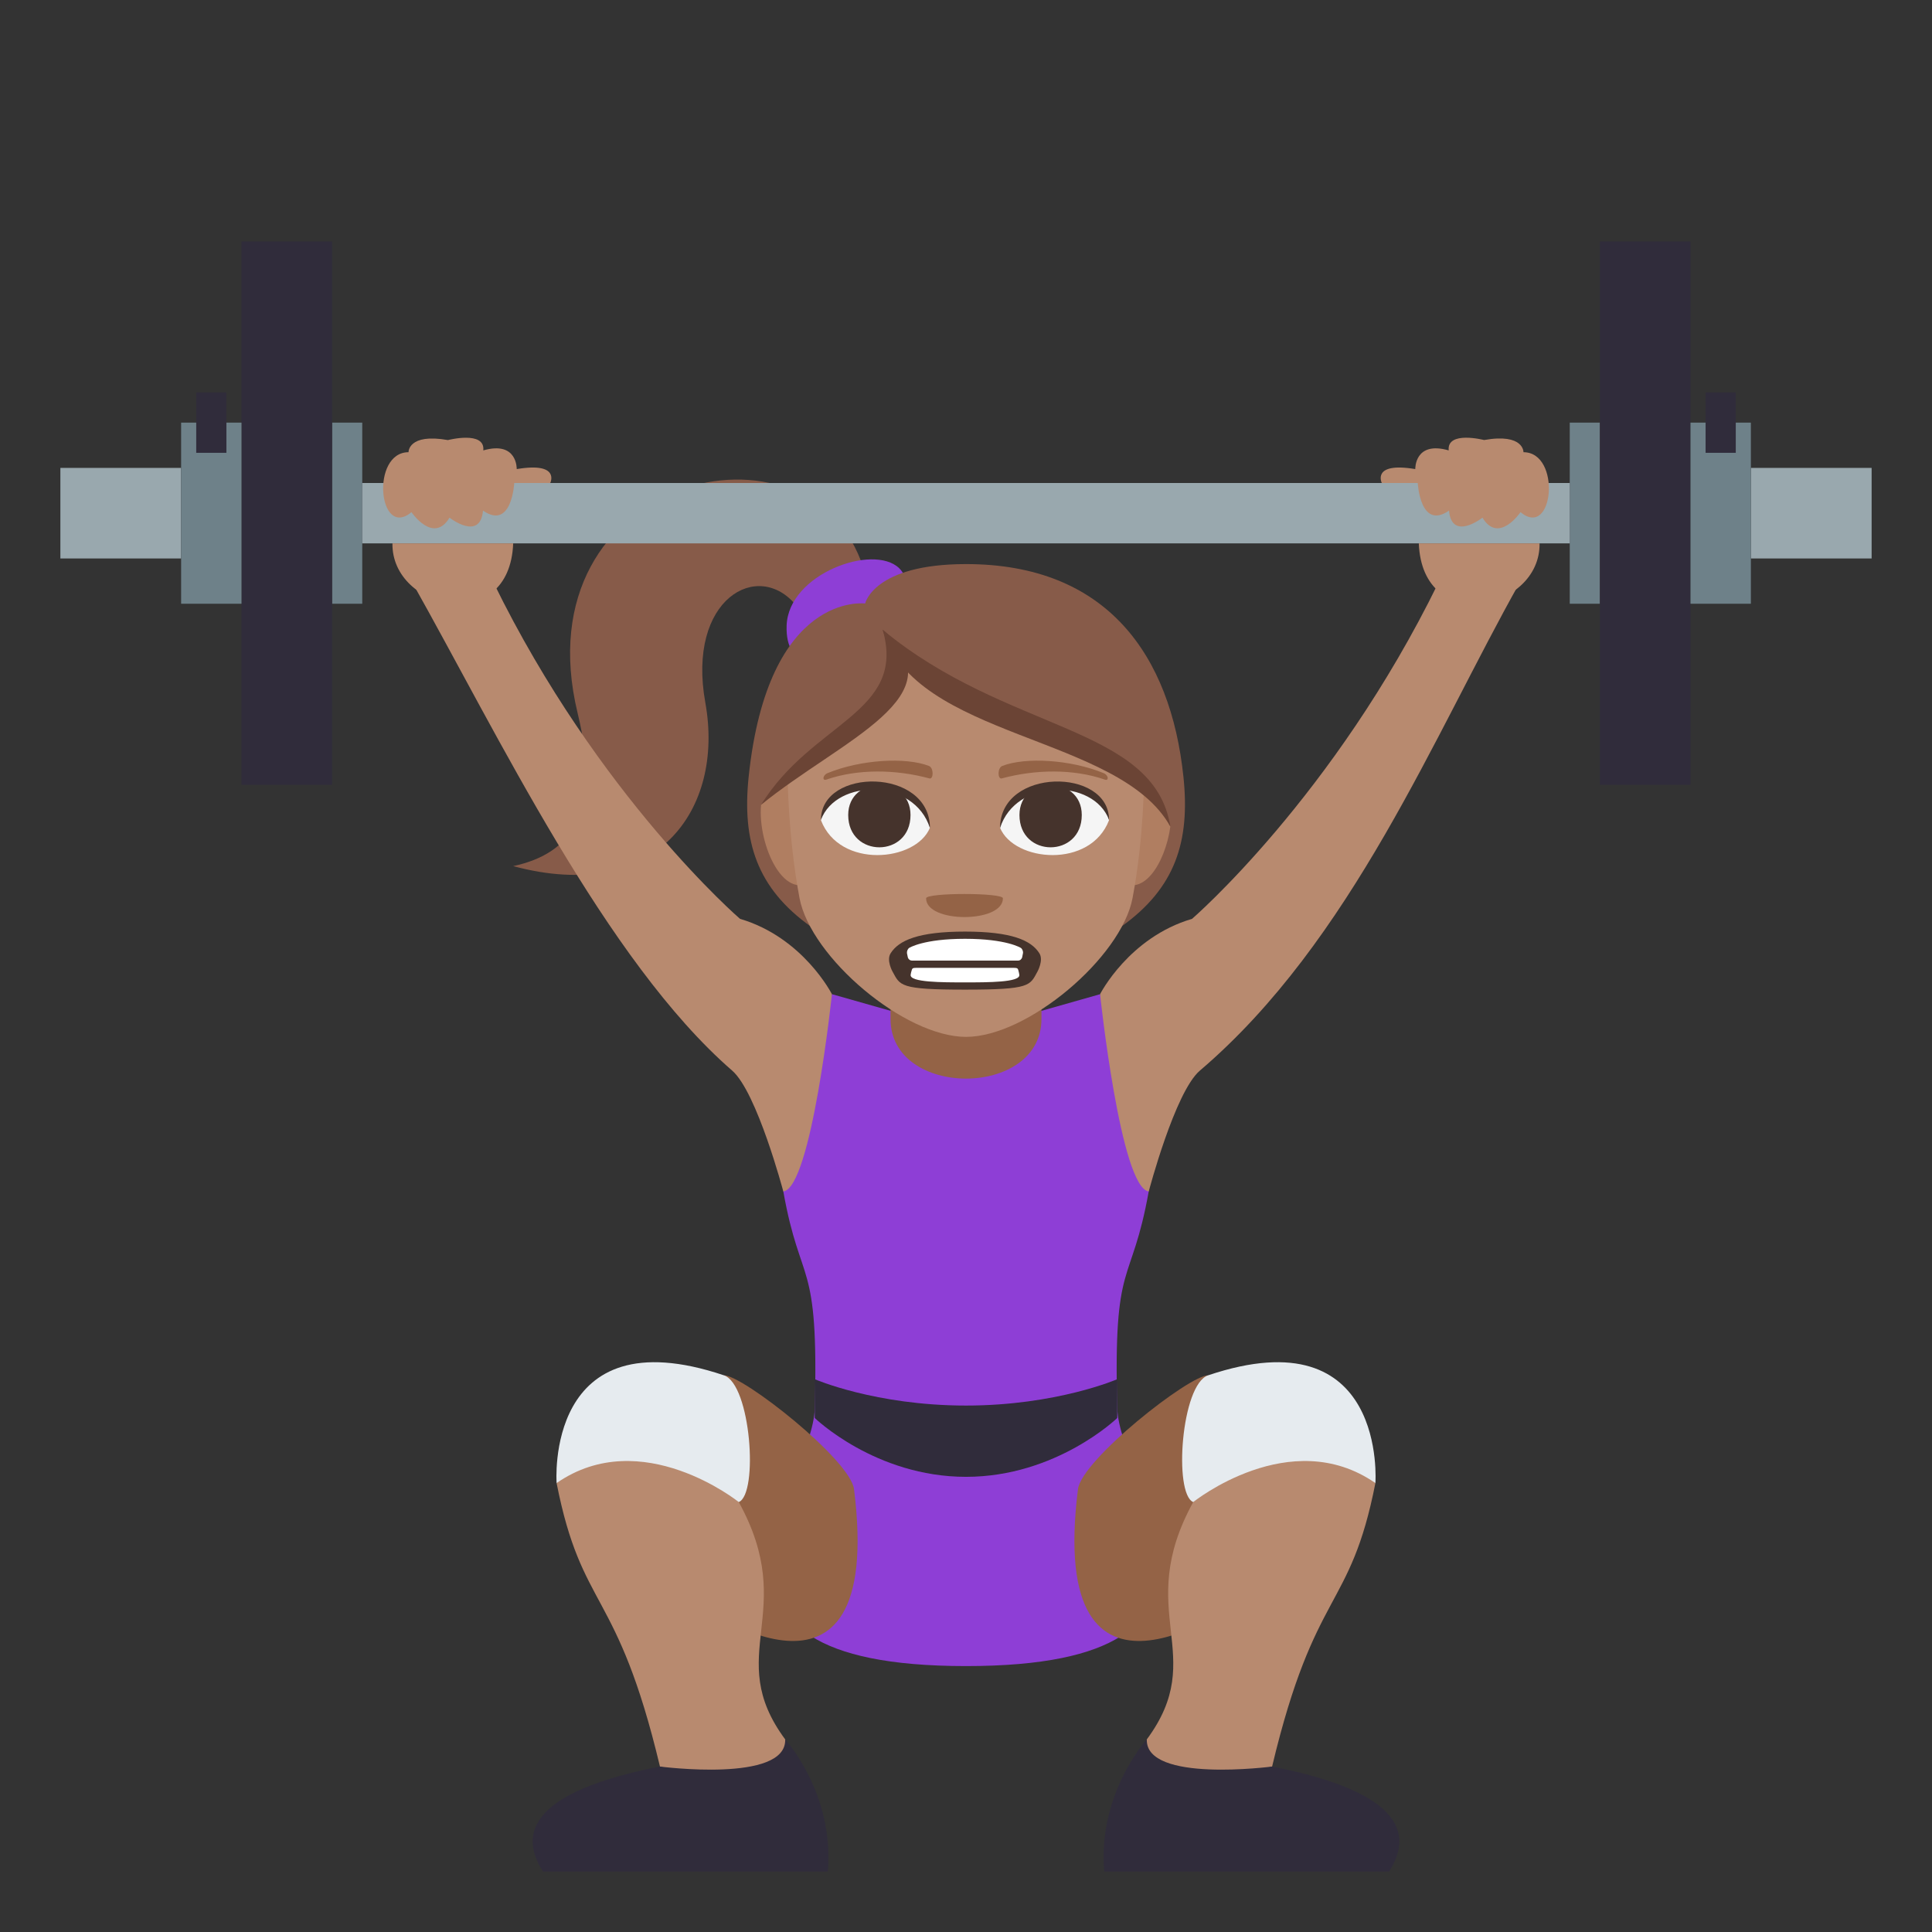 <?xml version="1.0" encoding="utf-8"?>
<!-- Generator: Adobe Illustrator 15.0.0, SVG Export Plug-In . SVG Version: 6.00 Build 0)  -->
<!DOCTYPE svg PUBLIC "-//W3C//DTD SVG 1.1//EN" "http://www.w3.org/Graphics/SVG/1.1/DTD/svg11.dtd">
<svg version="1.1" id="Layer_1" xmlns="http://www.w3.org/2000/svg" xmlns:xlink="http://www.w3.org/1999/xlink" x="0px" y="0px"
	 width="64px" height="64px" viewBox="0 0 64 64" enable-background="new 0 0 64 64" xml:space="preserve">
<rect x="0" y="0" width="64" height="64" fill="#333333" stroke="none"/>
<path fill="#875B49" d="M17,28.691c1.953-0.42,2.93-1.785,2.135-5.066c-1.916-7.916,7.738-10.186,9.467-4.811l-2.221,1.25
	c-1.258-1.559-3.639-0.236-3.016,3.213C24.006,26.834,21.738,29.967,17,28.691z"/>
<path fill="#8E3ED6" d="M29.783,18.82c1.348,1.289-3.83,4.953-3.725,1.9C26.119,19.006,28.93,18,29.783,18.82z"/>
<path fill="#8E3ED6" d="M38.053,39.467l-1.611-6.533L32,34.195l-4.441-1.262l-1.611,6.533c0.58,3.239,1.176,2.124,1.043,7.186
	c-0.066,2.473-5.258,8.539,5.01,8.539s5.076-6.066,5.01-8.539C36.873,41.591,37.471,42.706,38.053,39.467z"/>
<path fill="#B88A6F" d="M36.441,32.934c0,0,0.955-1.881,3.047-2.496c0,0,4.699-4.053,8.166-11.146h2.693
	c-2.826,5.016-5.564,11.881-10.6,16.174c-0.826,0.703-1.693,4.002-1.693,4.002C37.119,39.346,36.441,32.934,36.441,32.934z"/>
<path fill="#B88A6F" d="M27.559,32.934c0,0-0.953-1.881-3.045-2.496c0,0-4.701-4.053-8.168-11.146h-2.691
	c2.826,5.016,6.42,12.545,10.6,16.174c0.82,0.711,1.693,4.002,1.693,4.002C26.883,39.346,27.559,32.934,27.559,32.934z"/>
<path fill="#302C3B" d="M32,46.561c-3.002,0-5.01-0.873-5.01-0.873v1.285c0,0,2.008,1.949,5.01,1.949c2.998,0,5.01-1.949,5.01-1.949
	v-1.285C37.01,45.688,34.998,46.561,32,46.561z"/>
<path fill="#946346" d="M40.961,53.092c0,0-6.303,4.613-5.252-3.76c0.123-0.975,3.676-3.773,4.313-3.773L40.961,53.092z"/>
<path fill="#B88A6F" d="M37.99,57.619c0,0-0.475,2.314,4.15,0.9c1.42-5.953,2.584-5.125,3.422-9.391c0,0-2.732-3.072-6.035,0.629
	C37.516,53.42,40.07,54.807,37.99,57.619z"/>
<path fill="#302C3B" d="M36.58,62c-0.225-2.59,1.41-4.381,1.41-4.381c-0.053,1.451,4.15,0.9,4.15,0.9
	c4.965,0.969,4.414,2.625,3.875,3.48H36.58z"/>
<path fill="#E6EBEF" d="M39.527,49.758c0,0,3.219-2.584,6.035-0.629c0,0,0.41-5.572-5.541-3.57
	C39.129,45.859,38.871,49.482,39.527,49.758z"/>
<path fill="#946346" d="M23.039,53.092c0,0,6.303,4.613,5.252-3.76c-0.121-0.975-3.674-3.773-4.311-3.773L23.039,53.092z"/>
<path fill="#B88A6F" d="M26.01,57.619c0,0,0.477,2.314-4.148,0.9c-1.42-5.953-2.584-5.125-3.424-9.391c0,0,2.734-3.072,6.035,0.629
	C26.486,53.42,23.93,54.807,26.01,57.619z"/>
<path fill="#302C3B" d="M27.422,62c0.223-2.59-1.412-4.381-1.412-4.381c0.053,1.451-4.148,0.9-4.148,0.9
	c-4.967,0.969-4.416,2.625-3.875,3.48H27.422z"/>
<path fill="#E6EBEF" d="M24.473,49.758c0,0-3.217-2.584-6.035-0.629c0,0-0.41-5.572,5.543-3.57
	C24.873,45.859,25.131,49.482,24.473,49.758z"/>
<rect x="58" y="15.5" fill="#99A8AE" width="4" height="3"/>
<rect x="52" y="14" fill="#6E8189" width="1" height="6"/>
<rect x="53" y="8" fill="#302C3B" width="3" height="18"/>
<rect x="56" y="14" fill="#6E8189" width="2" height="6"/>
<rect x="56.5" y="13" fill="#302C3B" width="1" height="2"/>
<rect x="2" y="15.5" fill="#99A8AE" width="4" height="3"/>
<rect x="11" y="14" fill="#6E8189" width="1" height="6"/>
<rect x="8" y="8" fill="#302C3B" width="3" height="18"/>
<rect x="6" y="14" fill="#6E8189" width="2" height="6"/>
<rect x="6.5" y="13" fill="#302C3B" width="1" height="2"/>
<rect x="12" y="16" fill="#99A8AE" width="40" height="2"/>
<path fill="#B88A6F" d="M51,18c0.035,2.225-3.881,3.074-4,0H51z"/>
<path fill="#B88A6F" d="M13,18c-0.033,2.225,3.883,3.074,4,0H13z"/>
<path fill="#B88A6F" d="M13.631,16.967c0,0,0.725,1.068,1.26,0.182c0,0,1.016,0.793,1.109-0.234C16.957,17.574,17.035,16,17.035,16
	h1.193c0,0,0.348-0.705-1.111-0.461c0,0,0.029-0.945-1.107-0.619c0.068-0.662-1.172-0.342-1.172-0.342
	c-1.324-0.234-1.305,0.402-1.305,0.402C12.273,14.982,12.531,17.875,13.631,16.967z"/>
<path fill="#B88A6F" d="M50.369,16.967c0,0-0.725,1.068-1.26,0.182c0,0-1.014,0.793-1.109-0.234C47.043,17.574,46.965,16,46.965,16
	h-1.191c0,0-0.35-0.705,1.109-0.461c0,0-0.029-0.945,1.107-0.619c-0.066-0.662,1.172-0.344,1.172-0.344
	c1.326-0.232,1.305,0.404,1.305,0.404C51.729,14.982,51.471,17.875,50.369,16.967z"/>
<path fill="#946346" d="M34.5,33.754c0,2.635-5,2.635-5,0c0-0.787,0-3.025,0-3.025h5C34.5,30.729,34.5,33.045,34.5,33.754z"/>
<path fill="#45332C" d="M34.518,31.1c-0.275-0.441-0.943-0.736-2.518-0.736s-2.242,0.295-2.518,0.736
	c-0.146,0.234,0.064,0.613,0.064,0.613c0.262,0.477,0.225,0.613,2.453,0.613c2.227,0,2.191-0.137,2.455-0.613
	C34.455,31.713,34.666,31.334,34.518,31.1z"/>
<path fill="#FFFFFF" d="M33.963,31.098c0.012-0.066-0.023-0.15-0.076-0.184c0,0-0.479-0.307-1.887-0.307
	c-1.406,0-1.885,0.307-1.885,0.307c-0.055,0.033-0.088,0.117-0.076,0.184l0.025,0.127c0.012,0.066,0.072,0.119,0.135,0.119h3.602
	c0.063,0,0.125-0.053,0.137-0.119L33.963,31.098z"/>
<path fill="#FFFFFF" d="M32,32.082c0.771,0,1.869,0,1.84-0.254c-0.004-0.045-0.018-0.098-0.035-0.156
	c-0.018-0.064-0.033-0.082-0.166-0.082c-0.289,0-3.055,0-3.277,0c-0.133,0-0.148,0.018-0.166,0.082
	c-0.016,0.059-0.029,0.111-0.035,0.156C30.131,32.082,31.229,32.082,32,32.082z"/>
<path fill="#875B49" d="M32.002,18.686c4.658,0,6.779,3.008,7.201,7.048c0.225,2.142-0.271,3.685-2.057,4.96
	c-2.104,1.503-8.186,1.503-10.287,0c-1.785-1.275-2.281-2.818-2.059-4.96c0.646-6.17,3.859-5.742,3.859-5.742
	S28.936,18.686,32.002,18.686z"/>
<path fill="#B07E61" d="M36.961,29.078c-0.371-3.472,0.549-4.197,1.809-1.699C38.602,28.597,37.822,29.88,36.961,29.078z"/>
<path fill="#B07E61" d="M27.045,29.078c-0.064-3.643,0.127-4.486-1.834-2.417C25.09,27.985,26.008,30.042,27.045,29.078z"/>
<path fill="#B88A6F" d="M26.092,25.739c4.455-2.78,3.443-4.273,3.443-4.273c5.27,2.908,8.363,4.281,8.363,4.281
	s0.002,1.987-0.381,4.004c-0.375,1.969-3.48,4.597-5.516,4.597s-5.141-2.628-5.516-4.597C26.105,27.733,26.092,25.739,26.092,25.739
	z"/>
<path fill="#6B4435" d="M38.77,27.384c-1.684-3.052-8.477-2.896-9.529-6.522C33.365,24.281,38.234,24.018,38.77,27.384z"/>
<path fill="#6B4435" d="M25.211,26.661c2.654-2.16,6.617-3.623,4.029-5.8C30.035,23.618,26.91,23.908,25.211,26.661z"/>
<path fill="#F5F5F5" d="M27.195,27.171c0.621,1.617,3.148,1.38,3.611,0.248C30.455,25.601,27.535,25.444,27.195,27.171z"/>
<path fill="#45332C" d="M30.162,26.998c0,1.427-2.064,1.427-2.064,0C28.098,25.673,30.162,25.673,30.162,26.998z"/>
<path fill="#45332C" d="M27.195,27.158c0-1.737,3.611-1.737,3.611,0.275C30.291,25.782,27.711,25.782,27.195,27.158z"/>
<path fill="#F5F5F5" d="M36.738,27.171c-0.621,1.617-3.148,1.38-3.611,0.248C33.479,25.601,36.396,25.444,36.738,27.171z"/>
<path fill="#45332C" d="M33.771,26.998c0,1.427,2.064,1.427,2.064,0C35.836,25.673,33.771,25.673,33.771,26.998z"/>
<path fill="#45332C" d="M36.738,27.158c0-1.736-3.611-1.736-3.611,0.274C33.643,25.782,36.223,25.782,36.738,27.158z"/>
<path fill="#946346" d="M27.414,25.611c1.094-0.45,2.59-0.538,3.359-0.238c0.162,0.063,0.156,0.452,0.014,0.413
	c-1.102-0.3-2.371-0.323-3.414,0.04C27.232,25.874,27.25,25.679,27.414,25.611z"/>
<path fill="#946346" d="M36.559,25.611c-1.094-0.45-2.59-0.538-3.359-0.238c-0.162,0.063-0.156,0.452-0.014,0.413
	c1.104-0.3,2.371-0.323,3.414,0.04C36.74,25.874,36.725,25.679,36.559,25.611z"/>
<path fill="#946346" d="M30.678,29.758c0,0.828,2.545,0.828,2.545,0C33.223,29.567,30.678,29.567,30.678,29.758z"/>
<path fill="#45332C" d="M29.502,31.581c0.27-0.432,0.924-0.721,2.465-0.721s2.195,0.289,2.465,0.721
	c0.143,0.229-0.063,0.601-0.063,0.601c-0.256,0.467-0.221,0.601-2.402,0.601c-2.18,0-2.145-0.134-2.402-0.601
	C29.564,32.182,29.357,31.811,29.502,31.581z"/>
<path fill="#FFFFFF" d="M30.045,31.579c-0.01-0.064,0.023-0.147,0.076-0.18c0,0,0.467-0.3,1.846-0.3c1.377,0,1.846,0.3,1.846,0.3
	c0.053,0.032,0.086,0.115,0.074,0.18l-0.025,0.124c-0.012,0.065-0.07,0.117-0.131,0.117h-3.525c-0.063,0-0.123-0.052-0.135-0.117
	L30.045,31.579z"/>
<path fill="#FFFFFF" d="M31.967,32.543c-0.754,0-1.83,0-1.801-0.249c0.004-0.044,0.018-0.096,0.035-0.152
	c0.018-0.063,0.031-0.081,0.162-0.081c0.283,0,2.99,0,3.209,0c0.129,0,0.145,0.018,0.162,0.081c0.016,0.057,0.027,0.108,0.033,0.152
	C33.797,32.543,32.723,32.543,31.967,32.543z"/>
</svg>
